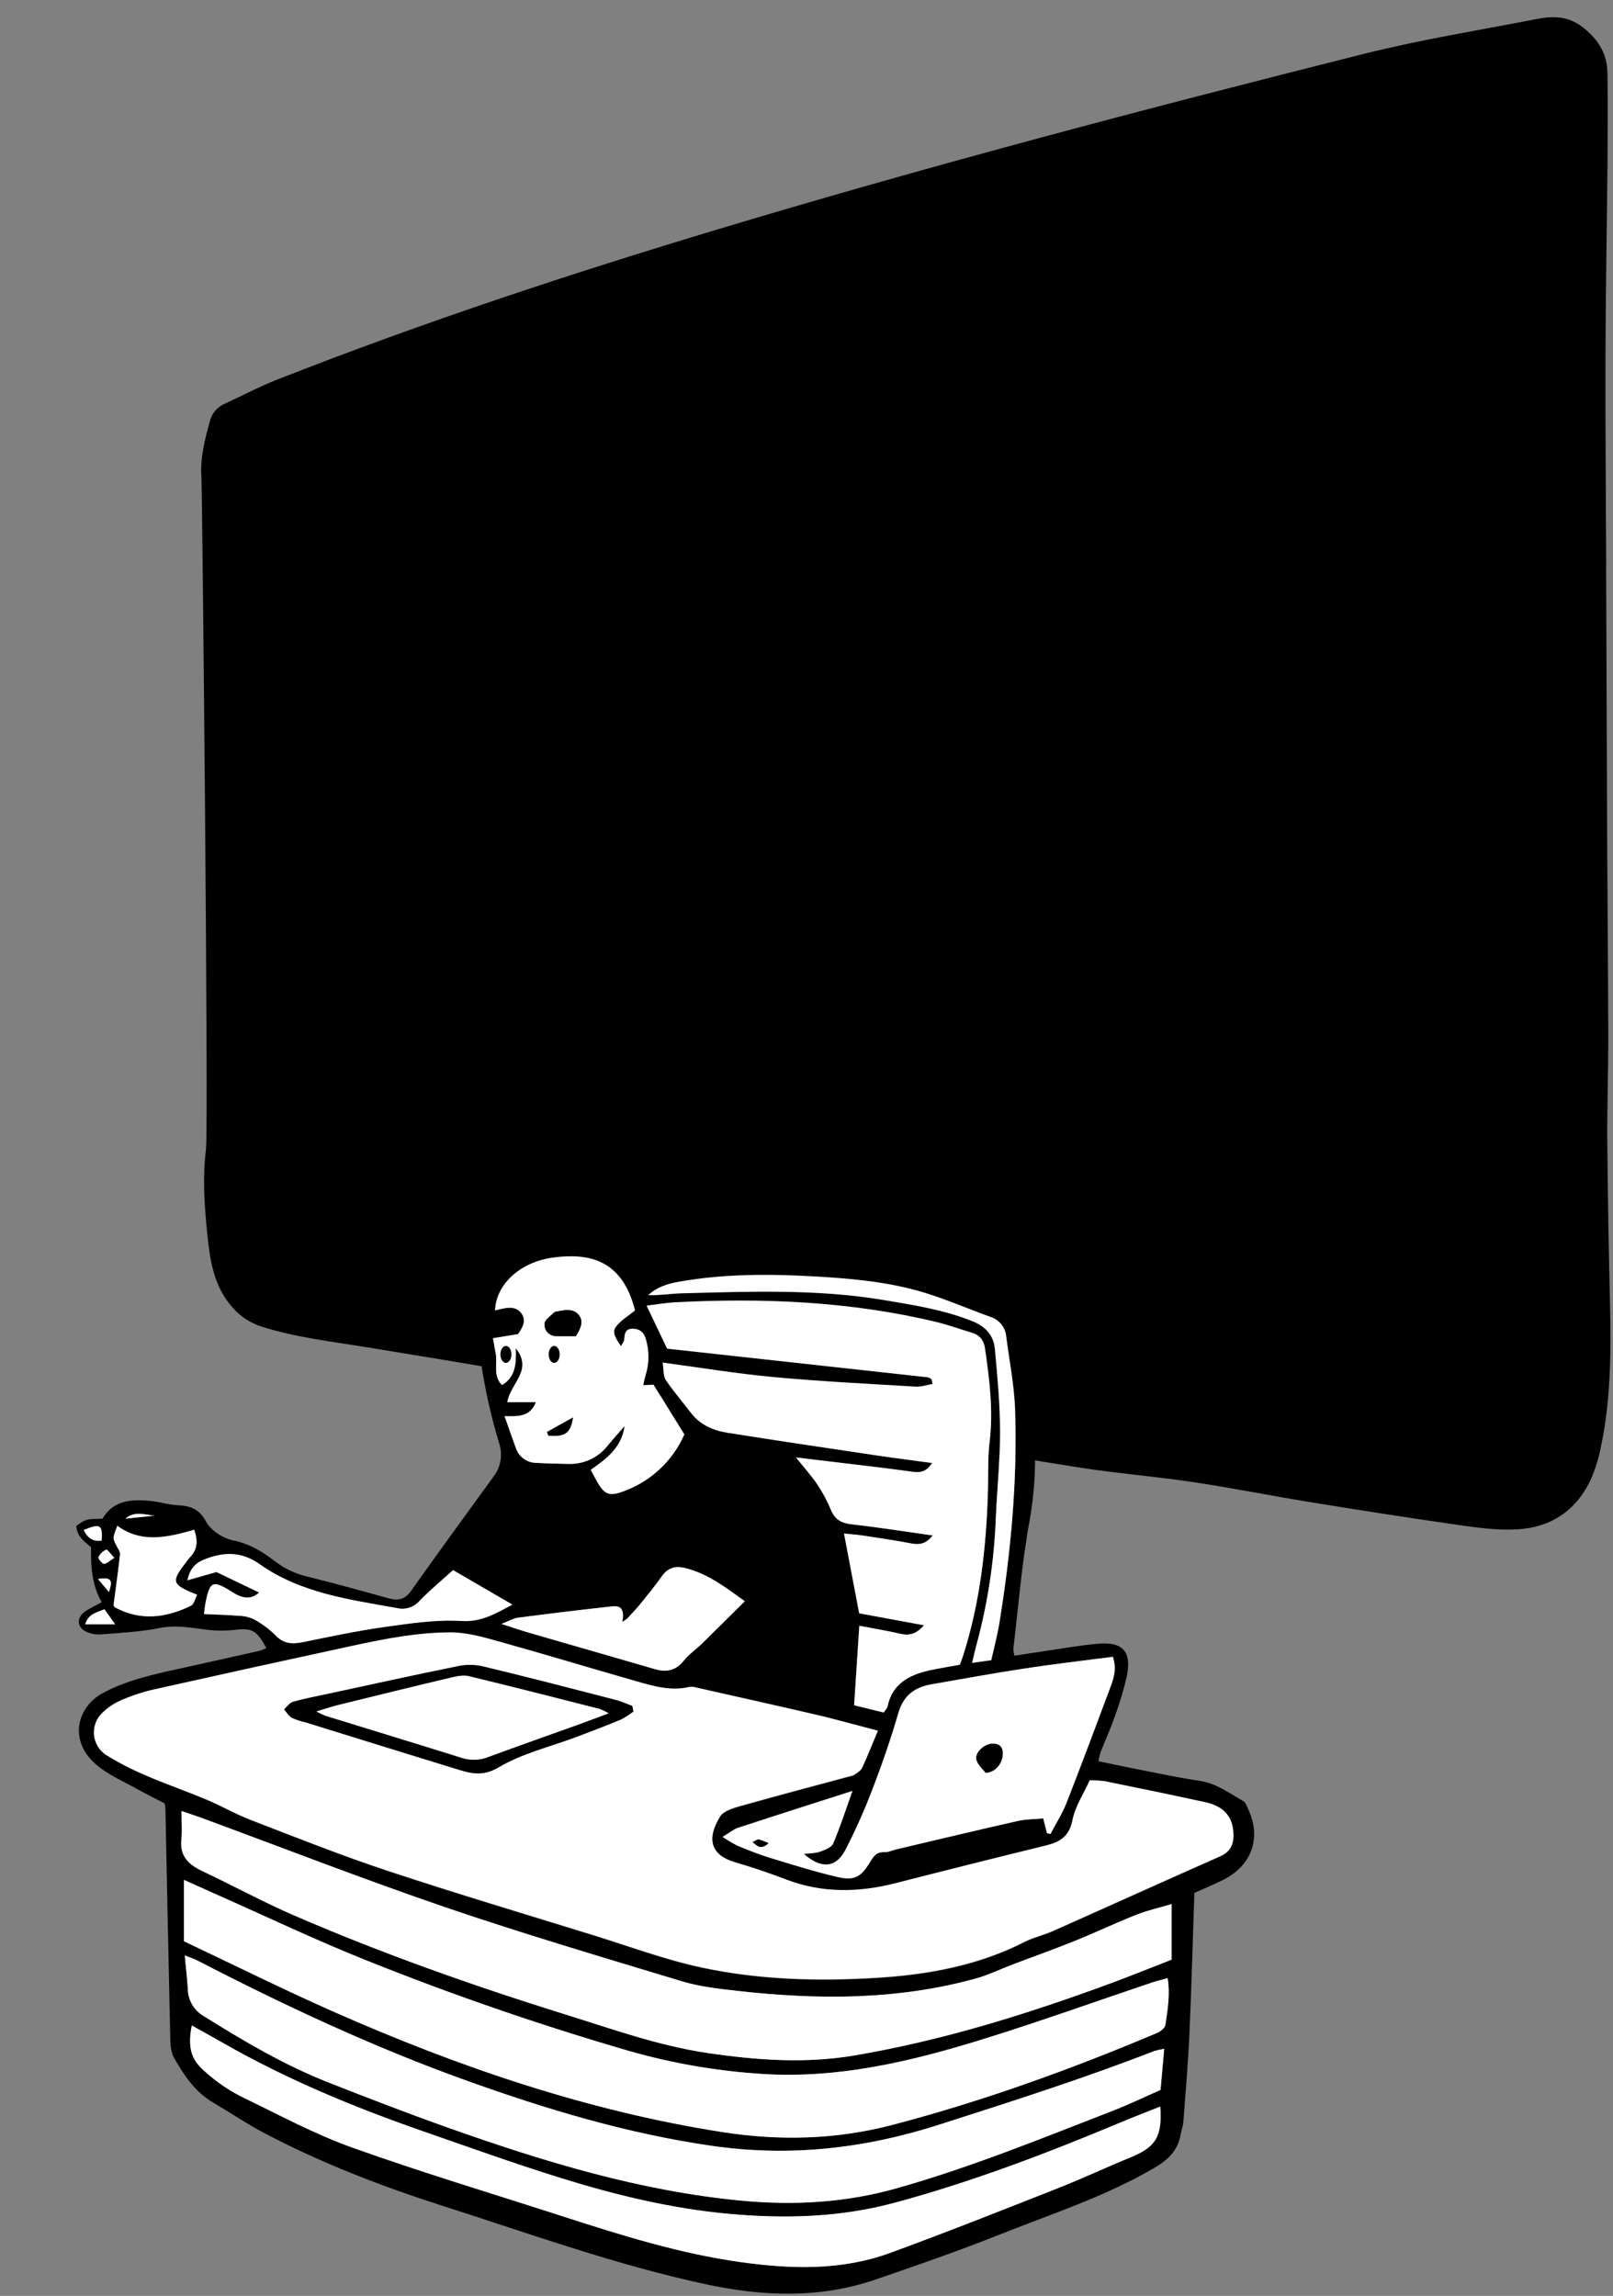<?xml version="1.0" encoding="UTF-8"?>
<svg width="605px" height="861px" viewBox="0 0 605 861" version="1.1" xmlns="http://www.w3.org/2000/svg" xmlns:xlink="http://www.w3.org/1999/xlink">
    <rect x="0" y="0" width="605" height="861" fill="#808080" stroke="none"/>
    <title>presenter</title>
    <g id="presenter" stroke="none" stroke-width="1" fill="none" fill-rule="evenodd">
        <g id="LOGOS-Y-GRAFICAMesa-de-trabajo-1-copia-10" transform="translate(28, 6)" fill-rule="nonzero">
            <path d="M574.42,206.79 C574.547,240.85 574.677,274.917 574.81,308.99 C574.92,333.8 575.18,358.6 575.23,383.41 C575.23,396.25 574.76,409.09 574.86,421.93 C575.02,441.99 575.39,462.06 575.86,482.12 C576.29,500.41 576.27,518.65 572.45,536.65 C571.686,540.637 570.503,544.532 568.92,548.27 C563.55,560.27 553.92,566.82 540.99,567.54 C533.67,567.95 526.2,566.91 518.89,565.87 C500.39,563.23 481.89,560.33 463.47,557.33 C448.79,554.95 434.2,552.01 419.47,549.8 C405.68,547.74 391.74,546.63 377.95,544.52 C358.57,541.52 339.27,538.1 319.95,534.81 C286.63,529.13 253.32,523.37 219.95,517.73 C183.08,511.48 146.21,505.19 109.29,499.19 C96.18,497.06 82.99,495.58 70.23,491.53 C65.964,490.213 62.153,487.725 59.23,484.35 C51.95,476.21 50.71,466.14 49.67,456.06 C48.67,445.77 47.94,435.49 49.26,425.06 C50.26,416.82 47.88,177.88 47.54,172.72 C47.06,165.59 48.81,158.87 50.69,152.11 C51.332,149.211 53.299,146.782 56,145.55 C62.75,142.43 69.35,138.95 76.26,136.24 C130.65,114.87 186.09,96.58 242.04,79.76 C321.95,55.76 402.62,34.53 483.53,14.21 C504.93,8.84 526.8,5.34 548.47,1.12 C554.53,-0.06 560.19,-0.04 565.71,4.27 C571.56,8.83 574.82,14.2 574.92,21.41 C575.07,33.12 575.01,44.84 574.92,56.55 C574.71,80 574.25,103.46 574.18,126.91 C574.1,153.53 574.35,180.15 574.45,206.77 L574.42,206.79 Z" id="Path" fill="#000000"></path>
            <path d="M71.89,612.06 C68.12,605.06 66.33,604.41 59.32,605.32 C55.317,605.673 51.285,605.518 47.32,604.86 C42.19,604.2 37.26,603.45 31.95,604.52 C24.74,605.96 17.3,606.34 9.95,606.92 C7.941,607.066 5.928,606.687 4.11,605.82 C0.96,604.22 0.71,600.82 3.51,598.66 C5.43,597.15 7.77,596.19 10.16,594.85 C6.59,588.68 6,581.85 6.16,574.23 C3.87,572.31 0.81,570.23 0.62,566.23 C4.29,563.64 4.29,563.64 10.43,563.56 C14.43,556.63 21.28,556.16 28.43,556.88 C31.78,557.21 35.07,558.29 38.43,558.47 C43.19,558.71 46.62,559.65 49.27,564.61 C51.05,567.93 55.65,570.92 59.47,571.69 C65.56,572.91 70.38,575.85 74.99,579.4 C78.536,582.154 82.626,584.124 86.99,585.18 C97.26,587.7 107.45,590.53 117.64,593.37 C121.29,594.37 123.85,593.93 126.28,590.48 C136.36,576.17 146.76,562.08 157,547.89 C159.823,544.328 160.662,539.584 159.23,535.27 C156.427,526.029 154.262,516.607 152.75,507.07 C151.59,499.07 151.96,490.91 151.9,482.82 C151.899,481.011 152.497,479.253 153.6,477.82 C158.6,472.03 163.16,465.26 170.48,462.57 C182.91,458 198.12,458.07 207.14,469.21 C208.69,471.12 210.14,473.1 211.47,474.8 C231.07,465.73 250.78,467.45 270.27,467.67 C280.171,467.738 290.06,468.362 299.89,469.54 C308.334,470.716 316.687,472.47 324.89,474.79 C330.96,476.41 336.62,479.57 342.7,481.06 C350.16,482.88 353.7,488.06 354.92,494.61 C357.278,506.722 358.947,518.959 359.92,531.26 C360.703,542.5 360.085,553.793 358.08,564.88 C355.2,580.55 353.98,596.53 352.08,612.39 C352.129,613.249 352.269,614.101 352.5,614.93 C355.63,614.44 358.67,613.93 361.71,613.51 C369.06,612.44 376.39,611.1 383.78,610.43 C393.08,609.58 396.48,613.31 394.68,622.43 C393.495,627.674 391.958,632.832 390.08,637.87 C388.53,642.34 386.55,646.66 384.81,651.06 C384.462,652.176 384.179,653.311 383.96,654.46 C387.49,655.2 390.88,655.96 394.29,656.63 C403.57,658.43 412.81,660.47 422.15,661.88 C428.44,662.88 433.15,666.51 438.39,669.49 C439.23,669.97 439.62,671.33 440.1,672.33 C445.19,682.94 441.65,693.4 431.1,698.82 C427.53,700.64 423.79,702.15 419.98,703.88 C419.37,721.68 418.91,739.24 418.12,756.78 C417.63,767.78 416.67,778.78 415.85,789.78 C415.73,791.34 415.09,792.84 414.85,794.39 C413.85,800.39 410.25,803.89 404.94,807 C386.53,817.79 366.33,824.27 346.7,832.09 C331.43,838.17 315.87,843.56 300.31,848.89 C279.19,856.11 257.79,855.19 236.31,850.54 C202.95,843.34 170.92,831.75 138.51,821.39 C115.29,813.96 92.58,805.24 70.98,793.86 C64.42,790.39 58.24,786.2 51.84,782.43 C45.15,778.49 41.03,772.28 37.33,765.82 C36.18,763.82 35.93,761.1 35.87,758.69 C35.2,729.85 34.64,701.01 34.04,672.16 C33.978,671.538 33.881,670.921 33.75,670.31 C30.49,668.61 26.9,666.84 23.4,664.9 C18.5,662.17 13.26,659.9 8.89,656.42 C-2.49,647.48 0.58,634.42 10.4,629.02 C19.46,624.09 29.4,621.96 39.26,619.79 C49.38,617.57 59.5,615.29 69.61,613.02 C70.387,612.741 71.148,612.42 71.89,612.06 L71.89,612.06 Z M158,502.15 L158,501.96 C158.48,505.81 157,510.08 160.29,513.39 C165.29,510.39 165.73,505.52 165.46,499.58 C172.07,507.85 163.39,512.78 162.3,519.79 L173,519.79 C170.92,525.31 166.45,525.15 161.27,525.06 C162.82,529.45 164.1,533.19 165.47,536.9 C166.529,540.242 169.615,542.525 173.12,542.56 C177.12,542.78 181.21,542.9 185.26,542.95 C190.994,543.15 196.476,540.587 200,536.06 C202,533.57 204.2,531.19 206.3,528.76 C205.3,536.76 199.54,541.04 193.59,545.21 C194.59,547.08 195.3,548.44 196.06,549.77 C198.51,554.06 200.36,555.13 204.7,553.66 C215.429,550.165 224.16,542.261 228.7,531.93 L217.15,513.26 L213.32,513.46 C213.535,512.237 213.812,511.025 214.15,509.83 C215.528,505.522 215.612,500.905 214.39,496.55 C213.69,493.7 212.04,492.24 209.18,492.28 C206.32,492.32 206.31,494.54 206.1,496.6 C206.05,497.12 205.59,497.6 204.95,498.8 C203.21,496.29 201.53,493.8 202.89,491.8 C204.61,489.27 207.59,487.61 210.22,485.41 C205.36,466.11 192.62,463.98 179.97,465.52 C167.32,467.06 158.08,475.52 157.7,485.43 C161.18,484.66 165.13,483.18 167.62,486.56 C169.62,489.25 167.88,492.03 166.31,494.29 L156.91,495.83 C157.35,498.33 157.69,500.24 158,502.15 Z M301.25,643.05 C293.71,641.1 287.25,639.28 280.65,637.76 C264.86,634.09 249.05,630.56 233.24,627 C232.388,626.727 231.488,626.641 230.6,626.75 C223.69,628.41 217.15,626.47 210.67,624.62 C193.36,619.69 176.14,614.46 158.81,609.62 C153,608 147,606.31 141.05,606.31 C128.66,606.31 116.44,608.65 104.34,611.31 C79.46,616.683 54.597,622.15 29.75,627.71 C25.576,628.669 21.499,630.008 17.57,631.71 C14.878,632.85 12.427,634.492 10.35,636.55 C8.124,638.685 7.002,641.725 7.306,644.794 C7.611,647.864 9.308,650.623 11.91,652.28 C16.699,655.238 21.715,657.813 26.91,659.98 C34.34,663.18 42.02,665.8 49.49,668.98 C55.09,671.32 60.38,674.42 66.04,676.59 C83.04,683.14 100.04,689.92 117.36,695.66 C143.01,704.16 168.92,711.89 194.75,719.88 C208.3,724.08 221.7,729.09 235.54,732.02 C256.99,736.57 278.92,737.15 300.79,735.81 C320.02,734.63 338.79,731.25 356.21,722.38 C359.6,720.65 363.44,719.82 366.94,718.26 C387.94,708.93 408.81,699.46 429.8,690.18 C434.2,688.23 434.92,684.75 434.57,680.77 C434.06,674.99 430.57,671.42 424.1,669.99 C411.55,667.25 398.97,664.67 386.39,662.11 C384.527,661.866 382.649,661.749 380.77,661.76 C378.46,666.87 375.29,671.58 374.29,676.71 C373.11,682.76 369.67,684.9 364.48,686.19 C345.68,690.857 326.9,695.563 308.14,700.31 C294.25,703.87 280.57,704.2 266.95,699 C260.64,696.59 254.23,694.41 247.75,692.52 C238.84,689.93 236.75,683.97 242.13,675.29 C243.5,673.08 247.37,672.06 250.3,671.23 C263.69,667.44 277.14,663.91 290.57,660.29 C291.238,660.183 291.883,659.967 292.48,659.65 C293.54,658.89 294.87,658.15 295.38,657.07 C297.35,652.67 299.07,648.29 301.28,643.05 L301.25,643.05 Z M294.25,599.05 L318.55,603.51 C315.86,606.69 313.16,607.51 309.71,606.71 C304.71,605.57 299.71,604.71 294.3,603.71 C293.64,613.88 293.02,623.47 292.36,633.51 L303.46,636.23 C304.19,635.1 304.75,634.59 304.87,634 C306.65,625.35 313.05,622.09 320.73,620.4 C324.45,619.59 328.22,619.01 331.98,618.31 C332.47,616.99 332.9,615.97 333.23,614.91 C339.5,595.22 341.84,574.91 342.51,554.36 C342.73,547.83 342.4,541.24 343.18,534.78 C344.6,522.99 343.18,511.45 341.48,499.85 C341,496.49 339.37,494.6 336.22,493.7 C331.89,492.45 327.65,490.85 323.28,489.8 C290.78,482 257.78,480.67 224.56,482.43 C221.51,482.6 218.47,483.16 214.5,483.65 L222.2,499.8 C254.6,503.35 287.2,506.93 319.9,510.53 C320.337,510.614 320.753,510.788 321.12,511.04 C321.286,511.185 321.404,511.377 321.46,511.59 C321.586,512.063 321.68,512.544 321.74,513.03 C319.66,513.39 317.56,514.17 315.52,514.03 C297.78,512.97 280.03,512.09 262.34,510.46 C248.73,509.21 235.22,506.95 220.53,504.99 C220.95,507.63 220.68,509.99 221.7,511.53 C224.57,515.82 228.02,519.73 231.16,523.85 C234.64,528.41 239.57,530.47 244.92,531.32 C263.59,534.32 282.29,537.05 300.99,539.84 C307.68,540.84 314.39,541.68 321.62,542.67 C319.26,546.31 316.78,546.31 313.92,545.91 C305.45,544.74 296.92,543.77 288.46,542.73 C282.54,542.01 276.62,541.31 270.56,540.59 C273.5,544.26 276.31,547.36 278.62,550.8 C280.621,553.803 282.323,556.995 283.7,560.33 C285.2,563.91 287.61,565.23 291.41,565.65 C301.41,566.77 311.3,568.35 321.84,569.83 C319.4,573.01 316.92,573.47 313.75,572.83 C307.75,571.68 301.75,570.83 295.75,569.89 C293.43,569.53 291.08,569.38 288.57,569.12 C290.55,579.5 292.35,589 294.26,599 L294.25,599.05 Z M41,722 C60,731 78.5,740.2 97.43,748.55 C144.17,769.17 192.26,785.62 242.94,793.55 C264.33,796.91 285.6,796.37 306.61,790.87 C340.67,781.95 373.68,770 406.09,756.31 C407.34,755.79 408.96,754.47 409.09,753.31 C409.92,747.66 410.89,741.96 409.93,735.81 C407.55,736.48 405.6,736.94 403.71,737.58 C383.21,744.48 362.84,751.78 342.2,758.23 C314.2,767 285.83,773.89 255.97,771.61 C239.787,770.468 223.765,767.656 208.16,763.22 C174.827,753.58 142.04,742.29 109.8,729.35 C90.57,721.66 71.8,712.7 52.91,704.35 C49.09,702.66 45.29,700.94 40.98,699.01 L41,722 Z M40.08,673.14 C40.08,677.21 40.36,680.53 40.02,683.78 C39.36,689.96 42.62,693.17 47.74,695.59 C59.35,701.08 70.66,707.25 82.44,712.35 C115.56,726.68 149.56,738.67 183.99,749.41 C201.6,754.9 218.99,761.18 237.42,763.89 C255.85,766.6 274.07,767.89 292.51,764.8 C325.31,759.23 356.9,749.4 388.04,737.95 C395.82,735.09 403.5,731.95 411.44,728.87 L411.44,708.08 C406.78,709.47 402.44,710.43 398.26,712.08 C390.34,715.22 382.62,718.89 374.71,722.08 C367.19,725.08 359.54,727.81 351.96,730.69 C347.34,732.44 342.85,734.69 338.12,735.97 C308.52,744.17 278.45,744.03 248.25,740.61 C241.35,739.83 234.32,739.04 227.72,737.04 C197.95,728.04 168.11,719.2 138.72,709.15 C108.03,698.67 77.78,686.86 47.34,675.65 C45.27,674.89 43.2,674.23 40.09,673.17 L40.08,673.14 Z M41.29,727.3 C41.76,732.3 42.23,736.07 42.43,739.83 C42.48,744.145 44.844,748.101 48.62,750.19 C63.55,759.53 78.7,768.46 95.12,774.93 C110.22,780.87 125.36,786.72 140.65,792.13 C176.17,804.7 212.11,815.66 249.88,819.26 C269.59,821.14 288.98,820.08 308.13,814.69 C335.95,806.86 362.64,795.93 389.52,785.51 C395.52,783.16 401.43,780.32 407.28,777.75 C407.75,772.45 408.19,767.6 408.66,762.35 C407.393,762.543 406.14,762.82 404.91,763.18 C378.44,773.48 351.41,782.09 324.38,790.75 C296.38,799.75 268.31,802.91 239.13,798.75 C207.25,794.17 176.7,784.95 146.55,774.11 C111.92,761.66 78.67,746.11 46,729.22 C44.87,728.63 43.63,728.25 41.3,727.33 L41.29,727.3 Z M407.19,784 C402.12,786 397.53,787.78 393,789.68 C365.15,801.37 337,812.12 307.78,820.03 C287.28,825.59 266.49,826.15 245.47,824.25 C223.79,822.25 202.81,817.17 182.15,810.75 C164.75,805.33 147.57,799.14 130.34,793.16 C104.55,784.21 79.41,773.76 55.66,760.16 C51.82,757.97 47.94,755.84 43.94,753.6 C41.79,764.53 45.31,767.96 50.71,772.46 C54.512,775.652 58.681,778.378 63.13,780.58 C76.71,787.15 90.13,794.38 104.25,799.43 C130.53,808.81 157.25,816.84 183.87,825.43 C205.52,832.43 227.18,839.18 249.87,842.35 C268.87,845 287.69,845.54 305.92,838.87 C327.06,831.14 347.99,822.87 368.92,814.57 C378.08,810.95 387.01,806.75 396.13,803.02 C405.46,799.2 408,795.25 407.19,784 Z M389.41,615.33 C377.67,616.86 366.5,618.12 355.41,619.8 C344.06,621.51 332.76,623.64 321.41,625.58 C315.12,626.67 310.87,629.72 308.96,636.3 C306.26,645.59 303.12,654.78 299.65,663.82 C296.587,672.026 293.034,680.04 289.01,687.82 C285.44,694.55 279.86,694.82 273.48,689.18 C275.72,688.9 277.78,688.96 279.6,688.32 C281.42,687.68 283.87,686.72 284.5,685.24 C287.1,679.16 289.11,672.83 291.7,665.58 C276.6,670.42 262.7,674.84 248.86,679.38 C247.13,679.95 245.64,681.24 243.05,682.79 C244.811,684.001 246.648,685.096 248.55,686.07 C252.55,687.69 256.49,689.31 260.55,690.56 C268.95,693.13 277.35,695.75 285.88,697.77 C292.49,699.33 294.88,697.93 298.44,692.04 C299.66,690.04 300.8,688.38 303.59,688.52 C305.08,688.6 306.59,687.83 308.14,687.47 C323.26,683.91 338.37,680.28 353.52,676.86 C356.7,676.15 360.05,676.2 363.28,675.86 L364.68,681.39 L366,681.68 C368,677.81 370.41,674.09 372,670.06 C377.67,655.58 383.09,641.06 388.54,626.45 C389.82,623.19 390.85,619.74 389.41,615.33 Z M48.53,599.33 C53.1,599.54 57.31,599.63 61.53,599.96 C63.488,599.982 65.42,600.415 67.2,601.23 C70.188,602.824 72.926,604.845 75.33,607.23 C78.42,610.52 81.72,610.64 85.73,609.82 C95.87,607.76 106.02,605.58 116.26,604.15 C125.83,602.82 135.58,601.31 145.13,601.9 C152.57,602.36 157.66,599.23 164.21,595.77 L141.96,582.83 C137.66,586.74 133.34,590.32 129.44,594.32 C127.375,596.736 124.137,597.804 121.04,597.09 C103.12,593.87 84.88,591.5 69.48,580.64 C62.84,575.96 56.34,575.94 49.14,578.64 C45.74,579.94 43.43,581.74 42.31,586.64 L53.22,583.54 L69.22,591.22 C66.22,594.07 62.88,593.43 59.31,591.16 C51.77,586.38 50.72,586.86 49.07,595.45 C48.82,596.48 48.75,597.55 48.53,599.29 L48.53,599.33 Z M160.08,603 C164.41,604.38 167.08,605.29 169.79,606.08 C185.79,610.7 201.79,615.28 217.72,619.93 C222.04,621.18 225.52,620.48 228.49,616.75 C230.43,614.32 233.12,612.49 235.37,610.29 C240.62,605.16 245.8,599.97 251.37,594.46 C244.05,589.17 237.65,584.31 229.58,582.16 C225.58,581.09 222.67,581.72 220.22,585.16 C217.63,588.84 214.75,592.32 211.92,595.82 C210.44,597.64 208.76,599.31 207.18,601.05 L205.42,602.24 C206.72,595.49 203.09,596.24 200.25,596.54 C188.86,597.78 177.48,599.19 166.11,600.66 C164.54,600.92 163.08,601.85 160.08,603 Z M343.8,616.57 C344.95,611.36 346.18,606.79 346.93,602.15 C351.17,575.87 353.6,549.43 352.76,522.81 C352.47,513.64 350.63,504.52 349.43,495.39 C349.177,491.924 346.834,488.964 343.52,487.92 C335.27,484.92 327.21,481.43 318.84,478.86 C305.64,474.86 291.95,473.57 278.21,472.77 C260.86,471.77 243.56,471.66 226.39,474.77 C222.3,475.51 218.33,476.77 215.11,479.77 C219.47,479.9 223.66,479.19 227.86,479.08 C253.08,478.42 278.31,477.41 303.38,481.58 C314.71,483.46 326.05,485.21 336.82,489.58 C341.72,491.58 344.71,494.93 345.16,500.01 C346.06,510.31 347.05,520.65 347.09,531.01 C347.09,541.79 345.98,552.57 345.51,563.36 C344.905,579.343 342.496,595.207 338.33,610.65 C337.75,612.75 337.33,614.88 336.62,617.65 L343.8,616.57 Z M16,566.21 C14.24,570.88 14.26,570.87 15.79,573.88 C16.28,574.88 17.1,575.94 17,576.88 C16.33,583.04 15.46,589.17 14.57,595.96 C14.683,596.348 14.941,596.677 15.29,596.88 C24.85,601.96 34.29,600.7 43.62,596.15 C44.75,595.6 45.14,593.51 45.92,592.06 C36.24,588.16 36.02,587.28 41.92,579.65 C42.294,579.087 42.708,578.553 43.16,578.05 C46.06,575.16 46.26,571.84 44.82,567.68 C35,570.5 25.15,572.9 16,566.21 Z M15.22,603.15 C13.57,600.83 12.43,599.22 11.22,597.49 C8.22,598.8 5.22,599.11 4.02,603.15 L15.22,603.15 Z M10.22,571.72 C10.53,565.72 9.7,565.24 3.47,567.78 C4.8,570.63 6.76,572.27 10.12,571.72 L10.22,571.72 Z M14.96,578.21 C13.5,576.68 12.28,574.98 11.96,575.13 C10.695,575.702 9.665,576.69 9.04,577.93 C8.82,578.45 10.38,580.46 11.11,580.45 C12.11,580.43 13.2,579.25 14.86,578.21 L14.96,578.21 Z M30.02,562.39 C26.54,562.16 22.65,560.44 19.1,563.53 L30.02,562.39 Z M8.84,586.15 L12.94,591.03 C14.09,587.12 14.38,585.21 8.74,586.15 L8.84,586.15 Z" id="Shape" fill="#000000"></path>
            <path d="M301.28,643.05 C299.07,648.29 297.35,652.67 295.35,656.92 C294.84,658 293.51,658.74 292.45,659.5 C291.853,659.817 291.208,660.033 290.54,660.14 C277.11,663.76 263.66,667.29 250.27,671.08 C247.34,671.91 243.47,672.93 242.1,675.14 C236.72,683.82 238.81,689.78 247.72,692.37 C254.2,694.26 260.61,696.44 266.92,698.85 C280.54,704.05 294.22,703.72 308.11,700.16 C326.863,695.353 345.643,690.647 364.45,686.04 C369.64,684.75 373.08,682.61 374.26,676.56 C375.26,671.43 378.43,666.72 380.74,661.61 C382.619,661.599 384.497,661.716 386.36,661.96 C398.94,664.52 411.52,667.1 424.07,669.84 C430.59,671.27 434.07,674.84 434.54,680.62 C434.89,684.62 434.17,688.08 429.77,690.03 C408.77,699.31 387.88,708.78 366.91,718.11 C363.41,719.67 359.57,720.5 356.18,722.23 C338.76,731.1 319.99,734.48 300.76,735.66 C278.89,737 256.96,736.42 235.51,731.87 C221.67,728.94 208.27,723.93 194.72,719.73 C168.89,711.73 142.98,704.01 117.33,695.51 C100,689.77 83,683 66,676.44 C60.34,674.27 55,671.17 49.45,668.83 C41.98,665.7 34.3,663.08 26.87,659.83 C21.675,657.663 16.659,655.088 11.87,652.13 C9.268,650.473 7.571,647.714 7.266,644.644 C6.962,641.575 8.084,638.535 10.31,636.4 C12.387,634.342 14.838,632.7 17.53,631.56 C21.459,629.858 25.536,628.519 29.71,627.56 C54.55,622 79.413,616.533 104.3,611.16 C116.4,608.55 128.62,606.16 141.01,606.16 C146.94,606.16 153.01,607.86 158.8,609.48 C176.13,614.31 193.35,619.54 210.66,624.48 C217.14,626.33 223.66,628.27 230.59,626.61 C231.478,626.501 232.378,626.587 233.23,626.86 C249.04,630.42 264.85,633.95 280.64,637.62 C287.24,639.28 293.74,641.1 301.28,643.05 Z M209.56,635.85 L209.16,633.76 C207.16,633.02 205.16,632.09 203.07,631.55 C186.28,627.23 169.5,622.87 152.64,618.82 C149.563,618.2 146.39,618.241 143.33,618.94 C127.23,622.22 111.17,625.75 95.1,629.21 C90.7,630.15 86.26,630.98 81.93,632.21 C80.65,632.57 79.68,634.07 78.57,635.04 C79.57,636.12 80.29,637.53 81.48,638.21 C83.118,638.953 84.831,639.52 86.59,639.9 C105.31,645.7 124.02,651.54 142.75,657.27 C148.15,658.92 152.75,660.52 159.01,656.78 C168.01,651.46 178.6,649 188.5,645.27 C193.98,643.21 199.5,641.12 204.85,638.87 C206.506,638.005 208.083,636.994 209.56,635.85 L209.56,635.85 Z" id="Shape" fill="#FFFFFF"></path>
            <path d="M294.26,599 C292.35,588.93 290.55,579.46 288.58,569.1 C291.09,569.36 293.44,569.51 295.76,569.87 C301.76,570.78 307.76,571.66 313.76,572.81 C316.93,573.42 319.41,572.96 321.85,569.81 C311.31,568.33 301.39,566.75 291.42,565.63 C287.62,565.21 285.21,563.89 283.71,560.31 C282.333,556.975 280.631,553.783 278.63,550.78 C276.32,547.34 273.51,544.24 270.57,540.57 C276.63,541.29 282.57,541.99 288.47,542.71 C296.96,543.71 305.47,544.71 313.93,545.89 C316.79,546.29 319.27,546.29 321.63,542.65 C314.4,541.65 307.69,540.81 301,539.82 C282.3,537.03 263.6,534.26 244.93,531.3 C239.58,530.45 234.65,528.39 231.17,523.83 C228.03,519.71 224.58,515.83 221.71,511.51 C220.71,509.99 220.96,507.61 220.54,504.97 C235.23,506.97 248.74,509.19 262.35,510.44 C280.04,512.07 297.79,512.95 315.53,514.01 C317.53,514.13 319.67,513.35 321.75,513.01 C321.69,512.524 321.596,512.043 321.47,511.57 C321.414,511.357 321.296,511.165 321.13,511.02 C320.763,510.768 320.347,510.594 319.91,510.51 C287.26,506.91 254.61,503.33 222.21,499.78 L214.51,483.63 C218.51,483.14 221.51,482.63 224.57,482.41 C257.79,480.65 290.79,481.98 323.29,489.78 C327.66,490.83 331.9,492.43 336.23,493.68 C339.38,494.58 341.01,496.47 341.49,499.83 C343.15,511.43 344.61,522.97 343.19,534.76 C342.41,541.22 342.74,547.76 342.52,554.34 C341.85,574.9 339.52,595.2 333.24,614.89 C332.91,615.95 332.48,616.97 331.99,618.29 C328.23,618.99 324.46,619.57 320.74,620.38 C313.06,622.07 306.66,625.38 304.88,633.98 C304.76,634.57 304.2,635.08 303.47,636.21 L292.37,633.49 C293.03,623.49 293.65,613.86 294.31,603.69 C299.69,604.69 304.74,605.57 309.72,606.69 C313.17,607.48 315.87,606.69 318.56,603.49 L294.26,599 Z" id="Path" fill="#FFFFFF"></path>
            <path d="M41,722 L41,699 C45.31,700.93 49.11,702.65 52.93,704.34 C71.87,712.73 90.59,721.69 109.82,729.34 C142.04,742.227 174.827,753.517 208.18,763.21 C223.787,767.66 239.812,770.485 256,771.64 C285.86,773.92 314.21,767.03 342.23,758.26 C362.87,751.81 383.23,744.51 403.74,737.61 C405.63,736.97 407.58,736.51 409.96,735.84 C410.96,741.99 409.96,747.69 409.12,753.34 C408.96,754.48 407.34,755.8 406.12,756.34 C373.71,770.03 340.7,781.98 306.64,790.9 C285.64,796.4 264.36,796.9 242.97,793.58 C192.29,785.64 144.2,769.19 97.46,748.58 C78.5,740.2 60,731 41,722 Z" id="Path" fill="#FFFFFF"></path>
            <path d="M40.09,673.17 C43.2,674.23 45.27,674.89 47.32,675.64 C77.76,686.85 108.01,698.64 138.7,709.14 C168.12,719.19 198,728 227.73,737 C234.33,739 241.36,739.79 248.26,740.57 C278.46,743.99 308.53,744.13 338.13,735.93 C342.86,734.61 347.35,732.4 351.97,730.65 C359.55,727.77 367.2,725.08 374.72,722.04 C382.63,718.85 390.35,715.18 398.27,712.04 C402.4,710.4 406.79,709.44 411.45,708.04 L411.45,728.9 C403.51,731.99 395.83,735.12 388.05,737.98 C356.91,749.43 325.32,759.26 292.52,764.83 C274.08,767.96 255.77,766.62 237.43,763.92 C219.09,761.22 201.61,754.92 184,749.44 C149.57,738.7 115.57,726.71 82.45,712.38 C70.67,707.28 59.36,701.11 47.75,695.62 C42.63,693.2 39.37,689.99 40.03,683.81 C40.37,680.56 40.09,677.24 40.09,673.17 Z" id="Path" fill="#FFFFFF"></path>
            <path d="M41.3,727.33 C43.63,728.25 44.87,728.63 46.01,729.22 C78.68,746.09 111.93,761.66 146.56,774.11 C176.71,784.95 207.26,794.17 239.14,798.75 C268.32,802.94 296.44,799.75 324.39,790.75 C351.39,782.09 378.45,773.48 404.92,763.18 C406.15,762.82 407.403,762.543 408.67,762.35 C408.2,767.6 407.76,772.45 407.29,777.75 C401.44,780.32 395.58,783.16 389.53,785.51 C362.65,795.93 335.96,806.86 308.14,814.69 C288.99,820.08 269.6,821.14 249.89,819.26 C212.12,815.66 176.18,804.7 140.66,792.13 C125.37,786.72 110.23,780.87 95.13,774.93 C78.71,768.46 63.56,759.53 48.63,750.19 C44.854,748.101 42.49,744.145 42.44,739.83 C42.24,736.1 41.77,732.36 41.3,727.33 Z" id="Path" fill="#FFFFFF"></path>
            <path d="M407.19,784 C408.01,795.25 405.46,799.2 396.12,803 C387,806.73 378.12,810.93 368.91,814.55 C347.97,822.8 327.04,831.12 305.91,838.85 C287.68,845.52 268.86,844.98 249.86,842.33 C227.19,839.16 205.53,832.41 183.86,825.41 C157.29,816.82 130.52,808.79 104.24,799.41 C90.09,794.36 76.7,787.13 63.12,780.56 C58.671,778.358 54.502,775.632 50.7,772.44 C45.3,767.94 41.78,764.51 43.93,753.58 C47.93,755.82 51.81,757.95 55.65,760.14 C79.4,773.73 104.54,784.14 130.33,793.14 C147.56,799.14 164.74,805.31 182.14,810.73 C202.8,817.15 223.78,822.28 245.46,824.23 C266.46,826.13 287.27,825.57 307.77,820.01 C336.96,812.1 365.14,801.35 392.99,789.66 C397.53,787.78 402.12,786 407.19,784 Z" id="Path" fill="#FFFFFF"></path>
            <path d="M389.41,615.33 C390.85,619.74 389.82,623.19 388.56,626.54 C383.11,641.1 377.69,655.67 372.02,670.15 C370.44,674.15 368.02,677.9 366.02,681.77 L364.7,681.48 L363.3,675.95 C360.07,676.25 356.72,676.2 353.54,676.95 C338.39,680.37 323.28,684 308.16,687.56 C306.64,687.92 305.1,688.69 303.61,688.61 C300.82,688.47 299.68,690.13 298.46,692.13 C294.9,698.02 292.46,699.42 285.9,697.86 C277.37,695.86 268.97,693.22 260.57,690.65 C256.48,689.4 252.5,687.78 248.57,686.16 C246.668,685.186 244.831,684.091 243.07,682.88 C245.66,681.33 247.15,680.04 248.88,679.47 C262.73,674.93 276.62,670.47 291.72,665.67 C289.13,672.92 287.12,679.25 284.52,685.33 C283.89,686.81 281.43,687.77 279.62,688.41 C277.81,689.05 275.74,688.99 273.5,689.27 C279.88,694.89 285.5,694.64 289.03,687.91 C293.054,680.13 296.607,672.116 299.67,663.91 C303.14,654.91 306.28,645.68 308.98,636.39 C310.89,629.81 315.14,626.76 321.43,625.67 C332.76,623.73 344.06,621.6 355.43,619.89 C366.5,618.12 377.67,616.86 389.41,615.33 Z M341.72,658.85 C345.72,658.63 348.35,654.7 348.12,651.23 C347.95,648.65 346.38,647.82 344.12,647.93 C341.12,648.06 337.52,651.39 338.29,654 C338.83,656 340.78,657.6 341.72,658.85 Z M260.28,685.24 C259.082,684.676 257.842,684.208 256.57,683.84 C256.09,683.74 255.49,684.27 254.29,684.84 C256.13,686.2 257.2,687.88 260.28,685.24 Z" id="Shape" fill="#FFFFFF"></path>
            <path d="M158,502.15 C157.66,500.24 157.32,498.33 156.88,495.84 L166.28,494.3 C167.85,492.04 169.58,489.3 167.59,486.57 C165.1,483.19 161.15,484.67 157.67,485.44 C158.05,475.57 167.19,467.09 179.94,465.53 C192.69,463.97 205.33,466.12 210.19,485.42 C207.56,487.62 204.58,489.28 202.86,491.81 C201.5,493.81 203.18,496.29 204.92,498.81 C205.56,497.61 206.02,497.13 206.07,496.61 C206.28,494.55 206.29,492.33 209.15,492.29 C212.01,492.25 213.66,493.71 214.36,496.56 C215.582,500.915 215.498,505.532 214.12,509.84 C213.782,511.035 213.505,512.247 213.29,513.47 L217.12,513.27 L228.67,531.94 C224.13,542.271 215.399,550.175 204.67,553.67 C200.33,555.14 198.48,554.07 196.03,549.78 C195.27,548.45 194.57,547.09 193.56,545.22 C199.51,541.05 205.24,536.78 206.27,528.77 C204.17,531.2 202.01,533.58 199.97,536.07 C196.458,540.607 190.984,543.184 185.25,543 C181.25,542.95 177.15,542.83 173.11,542.61 C169.605,542.575 166.519,540.292 165.46,536.95 C164.09,533.24 162.81,529.5 161.26,525.11 C166.44,525.2 170.91,525.36 172.99,519.84 L162.29,519.84 C163.38,512.84 172.06,507.9 165.45,499.63 C165.72,505.57 165.32,510.43 160.28,513.44 C157,510.13 158.47,505.86 158,502.05 M188,495.05 C189.66,492.3 191,489.68 189.15,487.25 C187.15,484.61 183.96,485.25 181.08,485.8 C180.631,485.82 180.195,485.962 179.82,486.21 C178.53,487.55 176.34,488.91 176.27,490.36 C176.16,491.609 176.599,492.843 177.473,493.742 C178.347,494.641 179.569,495.115 180.82,495.04 C183.29,495.08 185.72,495.05 188,495.05 L188,495.05 Z M177.18,531 L177.67,532.41 C184.03,532.81 185.97,531.59 186.93,525.57 L177.18,531 Z" id="Shape" fill="#FFFFFF"></path>
            <path d="M48.53,599.29 C48.75,597.55 48.82,596.48 49.02,595.44 C50.67,586.85 51.72,586.37 59.26,591.15 C62.83,593.42 66.12,594.06 69.17,591.21 L53.17,583.53 L42.26,586.63 C43.38,581.75 45.69,579.95 49.09,578.63 C56.29,575.88 62.79,575.9 69.43,580.63 C84.83,591.49 103.07,593.86 120.99,597.08 C124.087,597.794 127.325,596.726 129.39,594.31 C133.29,590.31 137.61,586.73 141.91,582.82 L164.16,595.76 C157.61,599.22 152.52,602.35 145.08,601.89 C135.53,601.3 125.78,602.81 116.21,604.14 C105.97,605.57 95.82,607.75 85.68,609.81 C81.68,610.63 78.37,610.51 75.28,607.22 C72.876,604.835 70.138,602.814 67.15,601.22 C65.37,600.405 63.438,599.972 61.48,599.95 C57.31,599.59 53.1,599.5 48.53,599.29 Z" id="Path" fill="#FFFFFF"></path>
            <path d="M160.08,603 C163.08,601.83 164.54,600.9 166.08,600.7 C177.45,599.23 188.83,597.82 200.22,596.58 C203.06,596.27 206.69,595.53 205.39,602.28 L207.15,601.09 C208.73,599.35 210.41,597.68 211.89,595.86 C214.72,592.36 217.6,588.86 220.19,585.2 C222.64,581.72 225.55,581.09 229.55,582.2 C237.62,584.35 244.02,589.2 251.34,594.5 C245.79,600.01 240.61,605.2 235.34,610.33 C233.09,612.53 230.4,614.33 228.46,616.79 C225.46,620.52 222.01,621.22 217.69,619.97 C201.69,615.32 185.69,610.74 169.76,606.12 C167.08,605.31 164.41,604.4 160.08,603 Z" id="Path" fill="#FFFFFF"></path>
            <path d="M343.8,616.59 L336.62,617.59 C337.3,614.77 337.75,612.64 338.33,610.59 C342.496,595.147 344.905,579.283 345.51,563.3 C345.98,552.51 347.12,541.73 347.09,530.95 C347.09,520.63 346.09,510.29 345.16,499.95 C344.71,494.87 341.72,491.49 336.82,489.52 C326.05,485.18 314.71,483.43 303.38,481.52 C278.31,477.35 253.08,478.36 227.86,479.02 C223.66,479.13 219.47,479.84 215.11,479.71 C218.33,476.71 222.3,475.43 226.39,474.71 C243.56,471.63 260.86,471.71 278.21,472.71 C291.95,473.51 305.64,474.76 318.84,478.8 C327.21,481.37 335.27,484.89 343.52,487.86 C346.834,488.904 349.177,491.864 349.43,495.33 C350.63,504.46 352.43,513.58 352.76,522.75 C353.6,549.37 351.17,575.81 346.93,602.09 C346.18,606.81 345,611.38 343.8,616.59 Z" id="Path" fill="#FFFFFF"></path>
            <path d="M16,566.21 C25.2,572.9 35,570.5 44.85,567.69 C46.29,571.85 46.09,575.17 43.19,578.06 C42.738,578.563 42.324,579.097 41.95,579.66 C36.02,587.29 36.24,588.17 45.95,592.07 C45.17,593.52 44.78,595.61 43.65,596.16 C34.37,600.71 24.88,601.97 15.32,596.89 C14.971,596.687 14.713,596.358 14.6,595.97 C15.49,589.18 16.36,583.05 17.03,576.89 C17.13,575.94 16.31,574.89 15.82,573.89 C14.21,570.87 14.19,570.88 16,566.21 Z" id="Path" fill="#FFFFFF"></path>
            <path d="M15.17,603.15 L3.94,603.15 C5.16,599.15 8.13,598.8 11.14,597.49 C12.38,599.22 13.52,600.83 15.17,603.15 Z" id="Path" fill="#FFFFFF"></path>
            <path d="M10.12,571.72 C6.76,572.27 4.8,570.63 3.37,567.78 C9.6,565.24 10.43,565.74 10.12,571.72 Z" id="Path" fill="#FFFFFF"></path>
            <path d="M14.86,578.21 C13.2,579.21 12.11,580.43 10.99,580.45 C10.26,580.45 8.7,578.45 8.92,577.93 C9.545,576.69 10.575,575.702 11.84,575.13 C12.18,575 13.4,576.68 14.86,578.21 Z" id="Path" fill="#FFFFFF"></path>
            <path d="M29.92,562.39 L19,563.53 C22.55,560.44 26.44,562.16 29.92,562.39 Z" id="Path" fill="#FFFFFF"></path>
            <path d="M8.74,586.15 C14.38,585.21 14.09,587.15 12.84,591.03 L8.74,586.15 Z" id="Path" fill="#FFFFFF"></path>
            <path d="M209.56,635.85 C208.082,636.987 206.506,637.991 204.85,638.85 C199.45,641.1 193.98,643.19 188.5,645.25 C178.6,649 168,651.45 159,656.77 C152.71,660.51 148.14,658.91 142.74,657.26 C124.01,651.53 105.3,645.69 86.58,639.89 C84.821,639.51 83.108,638.943 81.47,638.2 C80.28,637.52 79.47,636.11 78.56,635.03 C79.67,634.03 80.64,632.56 81.92,632.2 C86.25,630.98 90.69,630.15 95.09,629.2 C111.16,625.74 127.22,622.2 143.32,618.93 C146.38,618.231 149.553,618.19 152.63,618.81 C169.49,622.81 186.27,627.22 203.06,631.54 C205.14,632.08 207.12,633.01 209.15,633.75 L209.56,635.85 Z M90.68,635.85 C91.74,636.424 92.832,636.938 93.95,637.39 C111.13,642.7 128.33,647.94 145.5,653.31 C148.733,654.284 152.203,654.107 155.32,652.81 C166.71,648.64 178.15,644.6 189.57,640.5 C192.84,639.32 196.1,638.09 200.32,636.5 C199.21,635.875 198.057,635.33 196.87,634.87 C180.52,630.72 164.19,626.53 147.8,622.58 C145.8,622.09 143.38,622.58 141.26,623.1 C127.04,626.47 112.86,629.95 98.67,633.44 C96.36,634 94.11,634.8 90.68,635.83 L90.68,635.85 Z" id="Shape" fill="#000000"></path>
            <path d="M341.72,658.85 C340.78,657.6 338.83,656 338.25,654 C337.48,651.39 341.03,648.06 344.08,647.93 C346.38,647.82 347.95,648.65 348.08,651.23 C348.35,654.7 345.67,658.63 341.72,658.85 Z" id="Path" fill="#000000"></path>
            <path d="M260.28,685.24 C257.2,687.88 256.13,686.24 254.28,684.81 C255.48,684.27 256.08,683.74 256.56,683.81 C257.836,684.187 259.08,684.665 260.28,685.24 L260.28,685.24 Z" id="Path" fill="#000000"></path>
            <path d="M188,495.05 C185.68,495.05 183.25,495.05 180.82,495.05 C179.569,495.125 178.347,494.651 177.473,493.752 C176.599,492.853 176.16,491.619 176.27,490.37 C176.34,488.92 178.53,487.56 179.82,486.22 C180.195,485.972 180.631,485.83 181.08,485.81 C183.96,485.27 187.14,484.62 189.15,487.26 C191,489.68 189.7,492.3 188,495.05 Z" id="Path" fill="#000000"></path>
            <path d="M177.18,531 L186.93,525.57 C185.93,531.57 184.03,532.81 177.67,532.41 L177.18,531 Z" id="Path" fill="#000000"></path>
            <path d="M90.68,635.83 C94.11,634.83 96.36,634.02 98.68,633.45 C112.87,629.96 127.05,626.45 141.27,623.11 C143.39,622.61 145.78,622.11 147.81,622.59 C164.2,626.54 180.53,630.73 196.88,634.88 C198.067,635.34 199.22,635.885 200.33,636.51 C196.11,638.07 192.85,639.3 189.58,640.51 C178.16,644.61 166.72,648.65 155.33,652.82 C152.213,654.117 148.743,654.294 145.51,653.32 C128.34,647.95 111.14,642.71 93.96,637.4 C92.838,636.939 91.743,636.414 90.68,635.83 L90.68,635.83 Z" id="Path" fill="#FFFFFF"></path>
            <ellipse id="Oval" fill="#000000" cx="161.76" cy="501.92" rx="2.07" ry="3.18"></ellipse>
            <ellipse id="Oval" fill="#000000" cx="179.86" cy="501.92" rx="2.07" ry="3.18"></ellipse>
        </g>
    </g>
</svg>